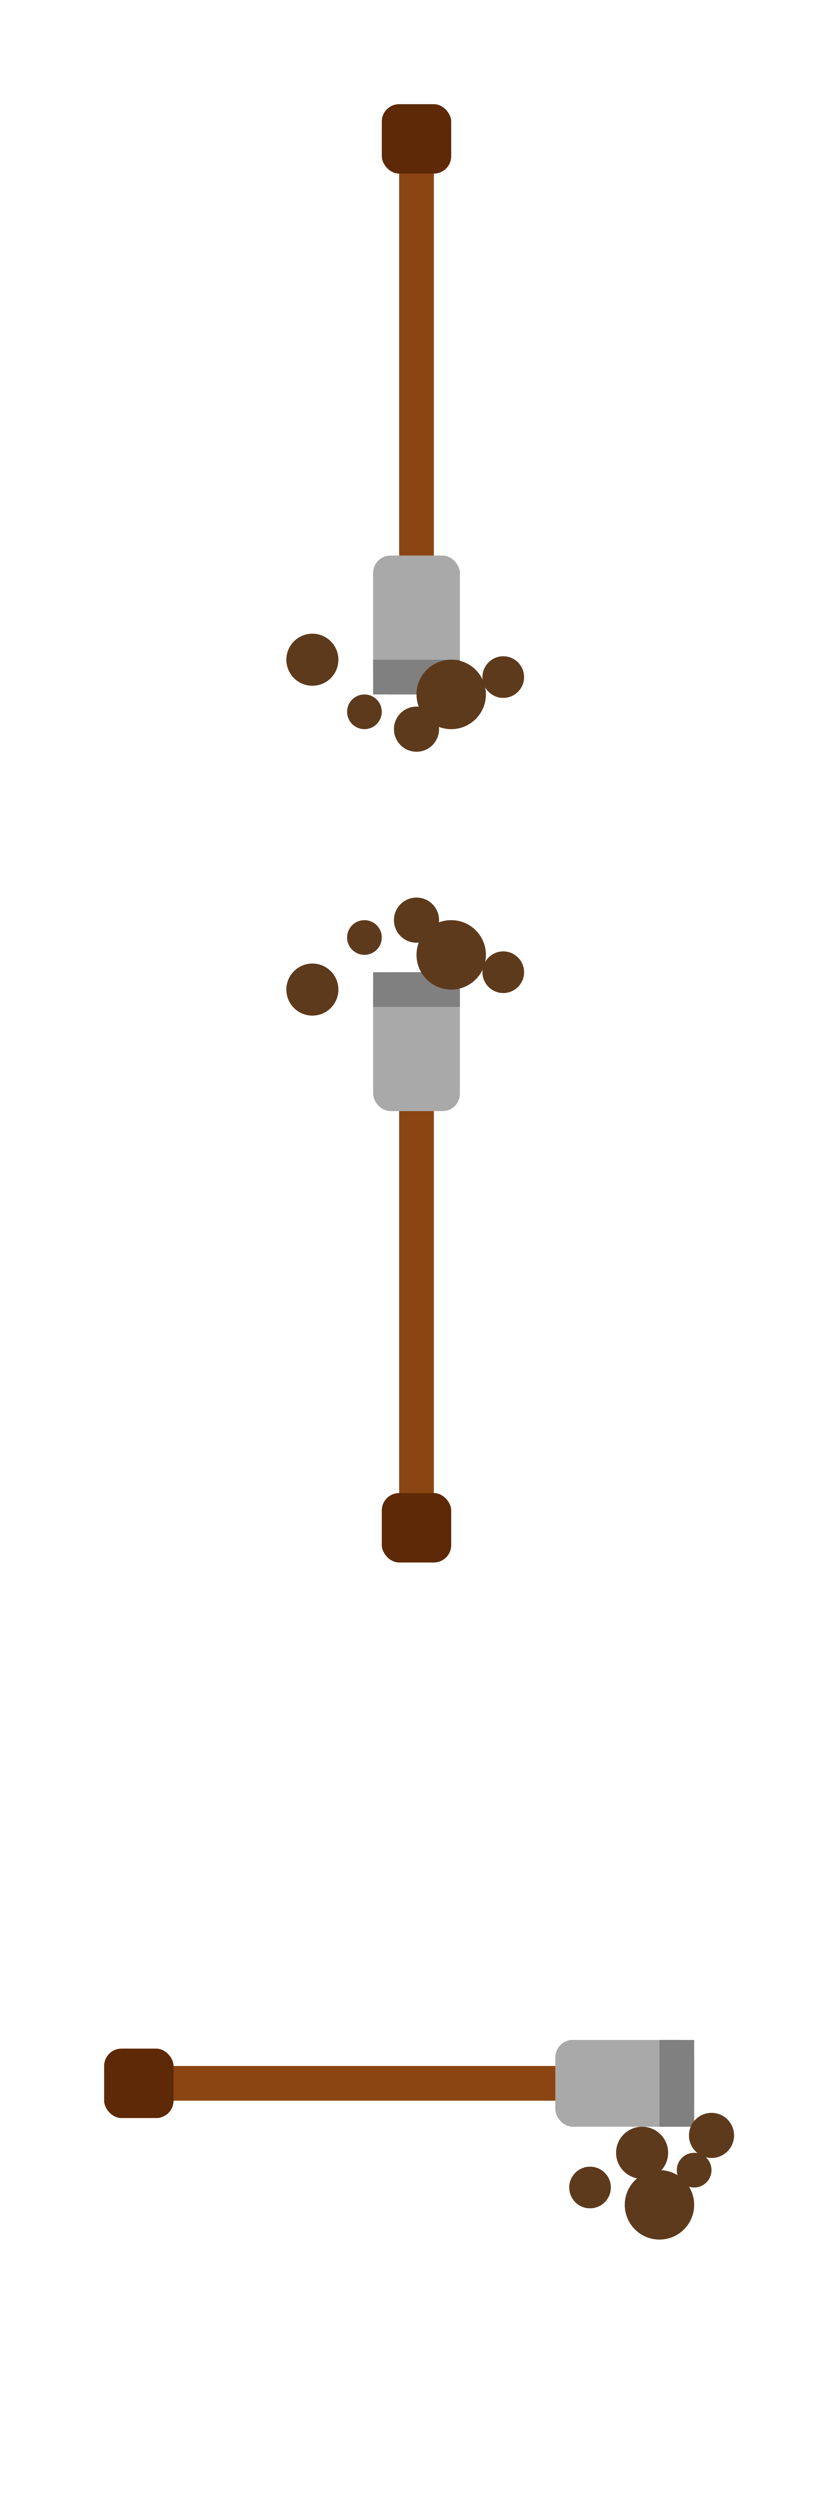 <?xml version="1.0" encoding="UTF-8" standalone="no"?>
<svg xmlns="http://www.w3.org/2000/svg" width="48" height="144" viewBox="0 0 48 144">
  <!-- Hoe Tool Animation Sprite Sheet -->
  <!-- 3 rows (down, up, side) x 1 column -->
  
  <!-- Row 1: Downward Hoe -->
  <g transform="translate(0, 0)">
    <!-- Handle -->
    <rect x="23" y="8" width="2" height="28" fill="#8B4513" />
    
    <!-- Handle Grip -->
    <rect x="22" y="6" width="4" height="4" rx="1" fill="#5D2906" />
    
    <!-- Blade -->
    <rect x="21.5" y="32" width="5" height="8" rx="1" fill="#A9A9A9" />
    
    <!-- Blade Edge -->
    <rect x="21.5" y="38" width="5" height="2" fill="#808080" />
    
    <!-- Soil particles -->
    <g fill="#5E3A1C">
      <circle cx="18" cy="38" r="1.5" />
      <circle cx="21" cy="41" r="1" />
      <circle cx="26" cy="40" r="2" />
      <circle cx="29" cy="39" r="1.2" />
      <circle cx="24" cy="42" r="1.3" />
    </g>
  </g>
  
  <!-- Row 2: Upward Hoe -->
  <g transform="translate(0, 48)">
    <!-- Handle -->
    <rect x="23" y="12" width="2" height="28" fill="#8B4513" />
    
    <!-- Handle Grip -->
    <rect x="22" y="38" width="4" height="4" rx="1" fill="#5D2906" />
    
    <!-- Blade -->
    <rect x="21.5" y="8" width="5" height="8" rx="1" fill="#A9A9A9" />
    
    <!-- Blade Edge -->
    <rect x="21.5" y="8" width="5" height="2" fill="#808080" />
    
    <!-- Soil particles -->
    <g fill="#5E3A1C">
      <circle cx="18" cy="9" r="1.5" />
      <circle cx="21" cy="6" r="1" />
      <circle cx="26" cy="7" r="2" />
      <circle cx="29" cy="8" r="1.2" />
      <circle cx="24" cy="5" r="1.3" />
    </g>
  </g>
  
  <!-- Row 3: Side Hoe (for both left and right - will be flipped horizontally) -->
  <g transform="translate(0, 96)">
    <!-- Handle -->
    <rect x="8" y="23" width="28" height="2" fill="#8B4513" />
    
    <!-- Handle Grip -->
    <rect x="6" y="22" width="4" height="4" rx="1" fill="#5D2906" />
    
    <!-- Blade -->
    <rect x="32" y="21.5" width="8" height="5" rx="1" fill="#A9A9A9" />
    
    <!-- Blade Edge -->
    <rect x="38" y="21.5" width="2" height="5" fill="#808080" />
    
    <!-- Soil particles -->
    <g fill="#5E3A1C">
      <circle cx="37" cy="28" r="1.5" />
      <circle cx="40" cy="29" r="1" />
      <circle cx="38" cy="31" r="2" />
      <circle cx="34" cy="30" r="1.2" />
      <circle cx="41" cy="27" r="1.3" />
    </g>
  </g>
</svg>